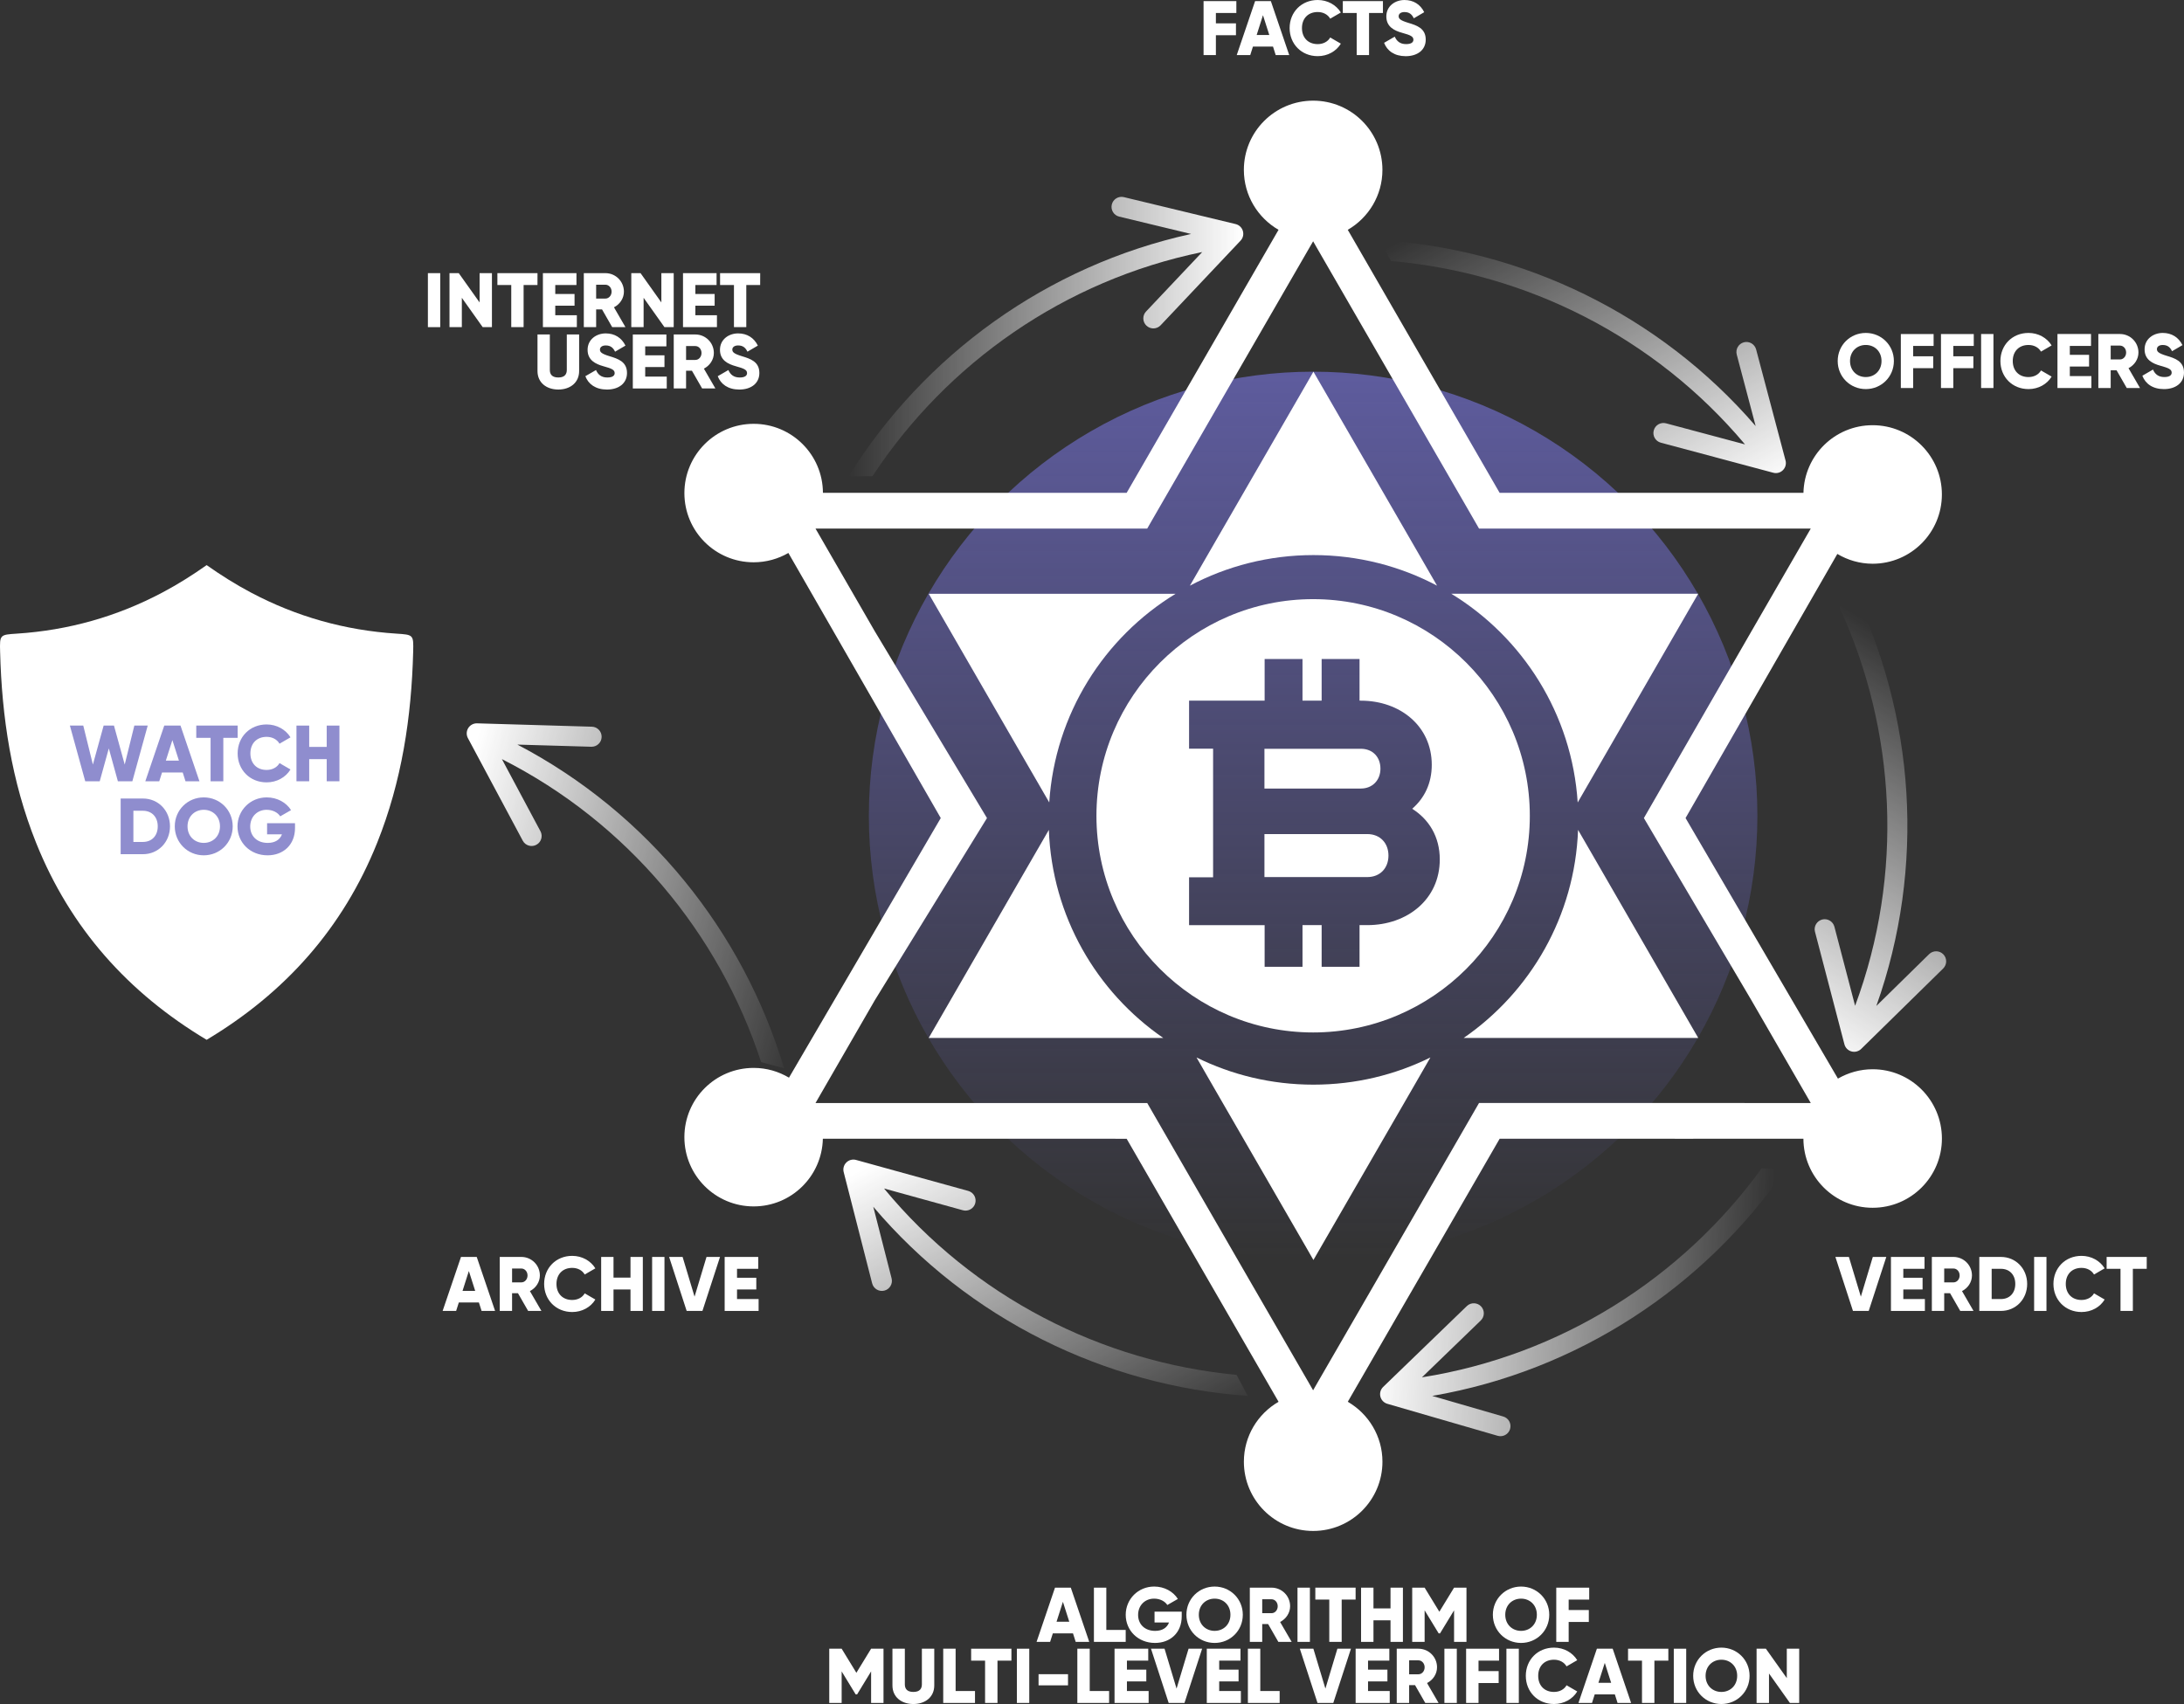 <?xml version="1.0" encoding="utf-8"?>
<!-- Generator: Adobe Illustrator 16.0.0, SVG Export Plug-In . SVG Version: 6.00 Build 0)  -->
<!DOCTYPE svg PUBLIC "-//W3C//DTD SVG 1.1//EN" "http://www.w3.org/Graphics/SVG/1.1/DTD/svg11.dtd">
<svg version="1.1" id="Layer_1" xmlns="http://www.w3.org/2000/svg" xmlns:xlink="http://www.w3.org/1999/xlink" x="0px" y="0px"
	 width="230px" height="179.494px" viewBox="0.351 304.128 230 179.494" enable-background="new 0.351 304.128 230 179.494"
	 xml:space="preserve">
<rect x="0.351" y="304.128" width="230" height="179.494" fill="#333333" stroke="none"/>
<g>
	<g>
		<g>
			
				<linearGradient id="SVGID_1_" gradientUnits="userSpaceOnUse" x1="-5160.942" y1="1971.899" x2="-5067.371" y2="1971.899" gradientTransform="matrix(-4.371139e-008 -1 1 -4.371139e-008 -1833.26 -4724.092)">
				<stop  offset="0" style="stop-color:#706DCB;stop-opacity:0"/>
				<stop  offset="1" style="stop-color:#706DCB;stop-opacity:0.7"/>
			</linearGradient>
			<circle fill="url(#SVGID_1_)" cx="138.638" cy="390.065" r="46.786"/>
			<g>
				<g>
					<path fill="#FFFFFF" d="M197.561,416.758c-1.331,0-2.581,0.367-3.654,0.987l-16.048-27.447l15.985-27.821
						c1.088,0.65,2.357,1.028,3.715,1.033c4.032-0.005,7.295-3.271,7.295-7.299c0-4.033-3.265-7.294-7.295-7.294
						c-3.971,0-7.193,3.172-7.284,7.122h-31.996l-9.82-17.006l-6.173-10.698c2.179-1.259,3.65-3.612,3.65-6.313
						c0-4.029-3.269-7.291-7.296-7.291c-4.029,0-7.296,3.263-7.296,7.291c0,2.701,1.473,5.054,3.652,6.313l-6.176,10.698
						L119,356.041H87.015c-0.017-4.017-3.277-7.269-7.295-7.269c-4.031,0-7.292,3.267-7.295,7.294c0,4.033,3.263,7.291,7.295,7.291
						c1.328,0,2.582-0.36,3.657-0.983l16.046,27.925l-15.983,27.346c-1.093-0.651-2.36-1.028-3.72-1.028
						c-4.032,0-7.296,3.263-7.296,7.293c0,4.032,3.265,7.296,7.296,7.296c3.97,0,7.197-3.175,7.287-7.129h12.35l19.643,0.004
						l9.821,17.01l6.177,10.695c-2.182,1.261-3.653,3.615-3.653,6.313c0,4.029,3.267,7.293,7.296,7.293
						c4.028,0,7.297-3.266,7.297-7.293c0-2.698-1.474-5.051-3.651-6.313l6.17-10.695l9.825-17.014l19.64,0.004l12.348-0.004
						c0.013,4.017,3.271,7.273,7.291,7.273c4.032,0,7.295-3.265,7.295-7.293C204.855,420.025,201.591,416.758,197.561,416.758z
						 M156.109,420.314l-1.085,1.881l-9.821,17.014l-6.182,10.694l-0.385,0.674l-0.385-0.674l-6.182-10.694l-9.818-17.013
						l-1.083-1.88H86.234l0.457-0.795l5.781-10.021l11.819-19.2l-11.817-19.68l-5.844-10.126l-0.399-0.69h34.936l1.083-1.882
						l9.819-17.008l6.181-10.698l0.389-0.672l0.384,0.672l6.178,10.698l9.825,17.008l1.083,1.882h34.936l-0.461,0.798l-5.783,10.017
						l-11.33,19.681l11.33,19.201l5.848,10.125l0.396,0.689L156.109,420.314L156.109,420.314z"/>
					<path fill="#FFFFFF" d="M126.357,415.516l1.875,3.254l9.823,17.01l0.614,1.071l0.619-1.071l9.825-17.01l1.876-3.254
						c-3.715,1.835-7.894,2.865-12.318,2.865C134.252,418.382,130.071,417.352,126.357,415.516z"/>
					<path fill="#FFFFFF" d="M110.807,391.545l-2.216,3.834l-9.817,17.008l-0.619,1.071h1.235h19.642h3.818
						C115.826,408.614,111.143,400.637,110.807,391.545z"/>
					<path fill="#FFFFFF" d="M99.392,366.673h-1.234l0.618,1.069l9.816,17.01l2.257,3.901c0.605-9.315,5.776-17.383,13.308-21.98
						h-5.122H99.392L99.392,366.673z"/>
					<path fill="#FFFFFF" d="M168.754,395.379l-2.216-3.836c-0.336,9.092-5.025,17.069-12.042,21.915h3.817h19.644h1.236
						l-0.621-1.073L168.754,395.379z"/>
					<path fill="#FFFFFF" d="M139.289,344.351l-0.619-1.071l-0.615,1.071l-9.822,17.009l-2.573,4.459
						c3.884-2.055,8.313-3.221,13.011-3.221c4.706,0,9.131,1.167,13.018,3.221l-2.574-4.459L139.289,344.351z"/>
					<path fill="#FFFFFF" d="M166.5,388.657l2.255-3.903l9.815-17.012l0.62-1.069h-1.235h-19.644h-5.12
						C160.717,371.272,165.896,379.341,166.5,388.657z"/>
				</g>
				<g>
					<g>
						<path fill="#FFFFFF" d="M145.727,385.093c0-1.214-0.808-2.092-2.063-2.092h-10.153v4.188h10.153
							C144.882,387.19,145.727,386.313,145.727,385.093z"/>
						<path fill="#FFFFFF" d="M144.343,391.986h-10.832v4.529h10.832c1.352,0,2.229-0.948,2.229-2.264
							C146.572,392.935,145.694,391.986,144.343,391.986z"/>
						<path fill="#FFFFFF" d="M138.64,367.239c-12.583,0-22.821,10.238-22.821,22.822s10.236,22.821,22.821,22.821
							c12.582,0,22.819-10.237,22.819-22.821C161.458,377.479,151.223,367.239,138.64,367.239z M144.343,401.577h-0.817v4.392
							h-3.991v-4.392h-2.016v4.392h-3.988v-4.388h-7.957v-5.043h2.53V382.99h-2.53v-5.043v-0.014h7.957v-4.387h3.988v4.387h2.016
							v-4.387h3.991v4.387h0.139c4.123,0,7.467,2.67,7.467,6.759c0,1.957-0.777,3.512-2.061,4.628
							c1.759,1.114,2.905,2.936,2.905,5.335C151.978,398.846,148.565,401.577,144.343,401.577z"/>
					</g>
				</g>
			</g>
			
				<linearGradient id="SVGID_2_" gradientUnits="userSpaceOnUse" x1="89.72" y1="1892.157" x2="131.283" y2="1892.157" gradientTransform="matrix(1 0 0 1 0 -1552.576)">
				<stop  offset="0" style="stop-color:#FFFFFF;stop-opacity:0"/>
				<stop  offset="1" style="stop-color:#FFFFFF"/>
			</linearGradient>
			<path fill="url(#SVGID_2_)" d="M131.239,328.456c-0.106-0.362-0.398-0.639-0.765-0.726l-11.764-2.837
				c-0.567-0.138-1.139,0.211-1.274,0.778c-0.137,0.568,0.214,1.139,0.778,1.274l7.573,1.827
				c-15.17,3.329-28.091,12.73-36.068,25.523h2.508c7.856-11.947,20.261-20.648,34.731-23.617l-5.915,6.262
				c-0.4,0.423-0.382,1.093,0.043,1.492c0.204,0.192,0.465,0.289,0.725,0.289c0.282,0,0.563-0.112,0.769-0.332l8.413-8.909
				C131.254,329.207,131.346,328.818,131.239,328.456z"/>
			
				<linearGradient id="SVGID_3_" gradientUnits="userSpaceOnUse" x1="1085.767" y1="-1819.766" x2="1127.329" y2="-1819.766" gradientTransform="matrix(0.475 0.88 -0.88 0.475 -1958.544 232.568)">
				<stop  offset="0" style="stop-color:#FFFFFF;stop-opacity:0"/>
				<stop  offset="1" style="stop-color:#FFFFFF"/>
			</linearGradient>
			<path fill="url(#SVGID_3_)" d="M188.114,353.652c0.267-0.268,0.373-0.653,0.274-1.02l-3.097-11.696
				c-0.151-0.565-0.727-0.9-1.29-0.752c-0.564,0.152-0.9,0.729-0.751,1.293l1.992,7.529c-10.143-11.761-24.555-18.655-39.603-19.591
				l1.193,2.207c14.243,1.229,27.795,8.004,37.291,19.319l-8.321-2.223c-0.563-0.149-1.144,0.185-1.291,0.748
				c-0.075,0.271-0.033,0.547,0.09,0.776c0.134,0.247,0.361,0.439,0.656,0.518l11.842,3.166
				C187.459,354.023,187.849,353.919,188.114,353.652z"/>
			
				<linearGradient id="SVGID_4_" gradientUnits="userSpaceOnUse" x1="-1591.85" y1="-4335.37" x2="-1550.288" y2="-4335.37" gradientTransform="matrix(-0.53 0.848 -0.848 -0.53 -4312.853 -571.873)">
				<stop  offset="0" style="stop-color:#FFFFFF;stop-opacity:0"/>
				<stop  offset="1" style="stop-color:#FFFFFF"/>
			</linearGradient>
			<path fill="url(#SVGID_4_)" d="M195.331,414.882c0.362,0.101,0.752,0,1.022-0.263l8.638-8.475
				c0.413-0.41,0.421-1.079,0.011-1.495c-0.407-0.416-1.075-0.422-1.493-0.015l-5.559,5.457c5.21-14.632,4.079-30.571-2.549-44.112
				l-1.327,2.13c5.97,12.99,6.783,28.119,1.641,41.965l-2.18-8.331c-0.151-0.564-0.725-0.901-1.292-0.755
				c-0.271,0.072-0.487,0.243-0.628,0.463c-0.148,0.239-0.205,0.535-0.125,0.826l3.1,11.855
				C194.685,414.496,194.968,414.782,195.331,414.882z"/>
			
				<linearGradient id="SVGID_5_" gradientUnits="userSpaceOnUse" x1="-5246.239" y1="-3043.019" x2="-5204.679" y2="-3043.019" gradientTransform="matrix(-0.999 -0.046 0.046 -0.999 -4914.469 -2837.185)">
				<stop  offset="0" style="stop-color:#FFFFFF;stop-opacity:0"/>
				<stop  offset="1" style="stop-color:#FFFFFF"/>
			</linearGradient>
			<path fill="url(#SVGID_5_)" d="M145.721,451.238c0.091,0.365,0.371,0.654,0.73,0.76l11.62,3.37
				c0.562,0.162,1.147-0.157,1.31-0.719c0.163-0.561-0.156-1.147-0.719-1.311l-7.482-2.17c15.307-2.634,28.64-11.435,37.195-23.852
				l-2.506-0.113c-8.394,11.572-21.18,19.7-35.771,22.008l6.194-5.988c0.419-0.403,0.432-1.072,0.025-1.494
				c-0.196-0.202-0.453-0.308-0.711-0.318c-0.282-0.016-0.564,0.083-0.784,0.297l-8.812,8.516
				C145.741,450.486,145.631,450.871,145.721,451.238z"/>
			
				<linearGradient id="SVGID_6_" gradientUnits="userSpaceOnUse" x1="-5991.361" y1="483.061" x2="-5949.8" y2="483.061" gradientTransform="matrix(-0.468 -0.884 0.884 -0.468 -3112.689 -4610.39)">
				<stop  offset="0" style="stop-color:#FFFFFF;stop-opacity:0"/>
				<stop  offset="1" style="stop-color:#FFFFFF"/>
			</linearGradient>
			<path fill="url(#SVGID_6_)" d="M89.484,426.575c-0.269,0.263-0.378,0.651-0.283,1.017l2.998,11.722
				c0.145,0.564,0.721,0.906,1.286,0.762c0.566-0.145,0.906-0.721,0.762-1.288l-1.929-7.544
				c10.04,11.847,24.399,18.862,39.437,19.924l-1.175-2.216c-14.232-1.353-27.728-8.237-37.128-19.634l8.303,2.294
				c0.563,0.154,1.145-0.175,1.3-0.736c0.074-0.271,0.037-0.547-0.083-0.776c-0.131-0.249-0.36-0.444-0.654-0.526l-11.811-3.262
				C90.144,426.211,89.753,426.311,89.484,426.575z"/>
			
				<linearGradient id="SVGID_7_" gradientUnits="userSpaceOnUse" x1="-5846.123" y1="1148.728" x2="-5804.557" y2="1148.728" gradientTransform="matrix(-0.965 -0.263 -0.263 0.965 -5251.71 -2242.204)">
				<stop  offset="0" style="stop-color:#FFFFFF;stop-opacity:0"/>
				<stop  offset="1" style="stop-color:#FFFFFF"/>
			</linearGradient>
			<path fill="url(#SVGID_7_)" d="M49.661,380.821c0.198-0.318,0.554-0.511,0.93-0.5l12.095,0.354
				c0.58,0.017,1.041,0.504,1.024,1.088c-0.017,0.584-0.504,1.043-1.088,1.024l-7.785-0.227
				c13.757,7.198,23.753,19.665,28.093,34.104l-2.422-0.659c-4.439-13.589-14.122-25.245-27.301-31.914l4.06,7.597
				c0.277,0.516,0.082,1.155-0.435,1.429c-0.246,0.132-0.521,0.156-0.774,0.088c-0.273-0.074-0.514-0.254-0.654-0.521l-5.778-10.806
				C49.449,381.544,49.462,381.142,49.661,380.821z"/>
		</g>
		<g>
			<path fill="#FFFFFF" d="M128.398,305.493v1.097h2.114v1.251h-2.114v2.088H127.1v-5.687h3.453v1.252L128.398,305.493
				L128.398,305.493z"/>
			<path fill="#FFFFFF" d="M134.413,309.034h-2.112l-0.285,0.895h-1.422l1.934-5.687h1.658l1.934,5.687h-1.424L134.413,309.034z
				 M134.023,307.817l-0.667-2.088l-0.664,2.088H134.023z"/>
			<path fill="#FFFFFF" d="M136.163,307.085c0-1.674,1.242-2.957,2.959-2.957c1.028,0,1.939,0.512,2.436,1.316l-1.121,0.651
				c-0.254-0.439-0.739-0.7-1.316-0.7c-1.01,0-1.659,0.675-1.659,1.69s0.65,1.69,1.659,1.69c0.577,0,1.07-0.26,1.316-0.698
				l1.121,0.649c-0.486,0.805-1.396,1.317-2.436,1.317C137.405,310.043,136.163,308.758,136.163,307.085z"/>
			<path fill="#FFFFFF" d="M145.989,305.493h-1.462v4.436h-1.301v-4.436h-1.462v-1.251h4.226L145.989,305.493L145.989,305.493z"/>
			<path fill="#FFFFFF" d="M146.112,308.638l1.122-0.651c0.204,0.47,0.554,0.787,1.194,0.787c0.618,0,0.771-0.243,0.771-0.463
				c0-0.349-0.323-0.487-1.177-0.723c-0.847-0.235-1.675-0.642-1.675-1.729c0-1.096,0.926-1.73,1.909-1.73
				c0.935,0,1.667,0.445,2.081,1.283l-1.096,0.644c-0.195-0.408-0.464-0.658-0.985-0.658c-0.406,0-0.61,0.202-0.61,0.432
				c0,0.26,0.14,0.438,1.024,0.706c0.86,0.26,1.827,0.562,1.827,1.763c0,1.096-0.878,1.747-2.112,1.747
				C147.192,310.043,146.43,309.475,146.112,308.638z"/>
		</g>
		<g>
			<path fill="#FFFFFF" d="M193.882,342.155c0-1.675,1.324-2.957,2.957-2.957c1.634,0,2.959,1.284,2.959,2.957
				c0,1.674-1.324,2.958-2.959,2.958C195.206,345.113,193.882,343.828,193.882,342.155z M198.496,342.155
				c0-1.015-0.731-1.69-1.659-1.69c-0.925,0-1.657,0.674-1.657,1.69c0,1.016,0.732,1.69,1.657,1.69
				C197.765,343.845,198.496,343.17,198.496,342.155z"/>
			<path fill="#FFFFFF" d="M201.829,340.564v1.094h2.113v1.253h-2.113v2.089h-1.298v-5.688h3.451v1.252H201.829L201.829,340.564z"/>
			<path fill="#FFFFFF" d="M206.057,340.564v1.094h2.113v1.253h-2.113v2.089h-1.299v-5.688h3.453v1.252H206.057L206.057,340.564z"/>
			<path fill="#FFFFFF" d="M210.284,339.312v5.688h-1.3v-5.688H210.284z"/>
			<path fill="#FFFFFF" d="M211.017,342.155c0-1.675,1.244-2.957,2.958-2.957c1.032,0,1.941,0.511,2.436,1.315l-1.121,0.652
				c-0.252-0.44-0.739-0.699-1.316-0.699c-1.006,0-1.657,0.674-1.657,1.69s0.651,1.69,1.657,1.69c0.577,0,1.073-0.26,1.316-0.697
				l1.121,0.648c-0.486,0.804-1.396,1.316-2.436,1.316C212.26,345.113,211.017,343.828,211.017,342.155z"/>
			<path fill="#FFFFFF" d="M220.599,343.747v1.252h-3.574v-5.688h3.534v1.252h-2.232v0.942h2.028v1.234h-2.028v1.007H220.599
				L220.599,343.747z"/>
			<path fill="#FFFFFF" d="M223.249,343.13h-0.619v1.869h-1.299v-5.688h2.274c1.082,0,1.949,0.868,1.949,1.949
				c0,0.698-0.42,1.332-1.047,1.65l1.21,2.088h-1.396L223.249,343.13z M222.631,341.991h0.976c0.357,0,0.65-0.316,0.65-0.73
				c0-0.413-0.292-0.729-0.65-0.729h-0.976V341.991z"/>
			<path fill="#FFFFFF" d="M225.965,343.706l1.121-0.65c0.205,0.472,0.555,0.788,1.196,0.788c0.616,0,0.771-0.245,0.771-0.464
				c0-0.35-0.325-0.487-1.177-0.724c-0.848-0.235-1.675-0.641-1.675-1.729c0-1.096,0.925-1.729,1.909-1.729
				c0.934,0,1.664,0.447,2.08,1.284l-1.097,0.641c-0.195-0.405-0.462-0.656-0.983-0.656c-0.406,0-0.611,0.202-0.611,0.432
				c0,0.258,0.141,0.438,1.023,0.707c0.862,0.258,1.828,0.559,1.828,1.761c0,1.097-0.879,1.747-2.112,1.747
				C227.046,345.113,226.281,344.543,225.965,343.706z"/>
		</g>
		<g>
			<path fill="#FFFFFF" d="M193.639,436.529h1.421l1.26,4.183l1.258-4.183h1.422l-1.853,5.687h-1.658L193.639,436.529z"/>
			<path fill="#FFFFFF" d="M203.064,440.964v1.252h-3.575v-5.687h3.535v1.25h-2.233v0.942h2.029v1.234h-2.029v1.009L203.064,440.964
				L203.064,440.964z"/>
			<path fill="#FFFFFF" d="M205.714,440.348h-0.616v1.867h-1.301v-5.687h2.275c1.08,0,1.949,0.87,1.949,1.948
				c0,0.699-0.422,1.332-1.048,1.649l1.212,2.09h-1.398L205.714,440.348z M205.098,439.208h0.975c0.358,0,0.651-0.315,0.651-0.73
				c0-0.413-0.291-0.73-0.651-0.73h-0.975V439.208z"/>
			<path fill="#FFFFFF" d="M213.835,439.372c0,1.608-1.194,2.843-2.764,2.843h-2.275v-5.687h2.275
				C212.641,436.529,213.835,437.764,213.835,439.372z M212.583,439.372c0-0.976-0.617-1.593-1.511-1.593h-0.976v3.186h0.976
				C211.966,440.964,212.583,440.348,212.583,439.372z"/>
			<path fill="#FFFFFF" d="M215.867,436.529v5.687h-1.299v-5.687H215.867z"/>
			<path fill="#FFFFFF" d="M216.601,439.372c0-1.674,1.242-2.957,2.957-2.957c1.033,0,1.942,0.512,2.437,1.315l-1.12,0.65
				c-0.252-0.439-0.74-0.699-1.318-0.699c-1.007,0-1.656,0.676-1.656,1.692c0,1.014,0.649,1.688,1.656,1.688
				c0.578,0,1.074-0.259,1.318-0.697l1.12,0.65c-0.485,0.805-1.396,1.316-2.437,1.316
				C217.843,442.329,216.601,441.046,216.601,439.372z"/>
			<path fill="#FFFFFF" d="M226.425,437.78h-1.46v4.437h-1.3v-4.437h-1.462v-1.251h4.224L226.425,437.78L226.425,437.78z"/>
		</g>
		<g>
			<path fill="#FFFFFF" d="M46.713,332.9v5.688h-1.3V332.9H46.713z"/>
			<path fill="#FFFFFF" d="M52.157,332.9v5.688h-0.974l-2.195-3.089v3.089h-1.3V332.9h0.975l2.195,3.086V332.9H52.157z"/>
			<path fill="#FFFFFF" d="M56.953,334.15h-1.46v4.438h-1.301v-4.438h-1.46v-1.25h4.224L56.953,334.15L56.953,334.15z"/>
			<path fill="#FFFFFF" d="M61.1,337.334v1.253h-3.575V332.9h3.534v1.251h-2.232v0.942h2.03v1.235h-2.03v1.007L61.1,337.334
				L61.1,337.334z"/>
			<path fill="#FFFFFF" d="M63.751,336.718h-0.619v1.869h-1.299V332.9h2.274c1.082,0,1.95,0.868,1.95,1.949
				c0,0.698-0.422,1.333-1.049,1.649l1.21,2.089h-1.396L63.751,336.718z M63.132,335.579h0.975c0.358,0,0.652-0.318,0.652-0.73
				c0-0.413-0.291-0.731-0.652-0.731h-0.975V335.579z"/>
			<path fill="#FFFFFF" d="M71.3,332.9v5.688h-0.975l-2.194-3.089v3.089h-1.298V332.9h0.975L70,335.986V332.9H71.3z"/>
			<path fill="#FFFFFF" d="M75.853,337.334v1.253h-3.574V332.9h3.535v1.251h-2.233v0.942h2.031v1.235h-2.031v1.007L75.853,337.334
				L75.853,337.334z"/>
			<path fill="#FFFFFF" d="M80.405,334.15h-1.461v4.438h-1.3v-4.438h-1.461v-1.25h4.225L80.405,334.15L80.405,334.15z"/>
			<path fill="#FFFFFF" d="M56.955,343.212v-3.852h1.3v3.735c0,0.432,0.204,0.796,0.895,0.796c0.688,0,0.892-0.364,0.892-0.796
				v-3.735h1.299v3.852c0,1.219-0.942,1.948-2.194,1.948C57.898,345.16,56.955,344.431,56.955,343.212z"/>
			<path fill="#FFFFFF" d="M61.995,343.756l1.122-0.65c0.203,0.471,0.552,0.786,1.193,0.786c0.619,0,0.773-0.243,0.773-0.463
				c0-0.35-0.324-0.486-1.178-0.722c-0.845-0.234-1.674-0.643-1.674-1.73c0-1.097,0.926-1.73,1.91-1.73
				c0.935,0,1.664,0.449,2.079,1.285l-1.095,0.642c-0.195-0.406-0.463-0.658-0.984-0.658c-0.407,0-0.609,0.202-0.609,0.431
				c0,0.26,0.138,0.438,1.023,0.706c0.86,0.261,1.826,0.562,1.826,1.763c0,1.096-0.876,1.746-2.112,1.746
				C63.076,345.16,62.313,344.592,61.995,343.756z"/>
			<path fill="#FFFFFF" d="M70.568,343.796v1.252h-3.574v-5.686h3.535v1.251h-2.231v0.942h2.029v1.235h-2.029v1.007h2.271V343.796z"
				/>
			<path fill="#FFFFFF" d="M73.22,343.18h-0.618v1.866h-1.298v-5.686h2.273c1.082,0,1.951,0.87,1.951,1.949
				c0,0.699-0.422,1.333-1.05,1.649l1.211,2.087h-1.397L73.22,343.18z M72.603,342.042h0.975c0.358,0,0.65-0.318,0.65-0.732
				c0-0.413-0.291-0.73-0.65-0.73h-0.975V342.042z"/>
			<path fill="#FFFFFF" d="M75.937,343.756l1.122-0.65c0.202,0.471,0.552,0.786,1.192,0.786c0.619,0,0.773-0.243,0.773-0.463
				c0-0.35-0.325-0.486-1.178-0.722c-0.845-0.234-1.674-0.643-1.674-1.73c0-1.097,0.926-1.73,1.91-1.73
				c0.934,0,1.665,0.449,2.079,1.285l-1.095,0.642c-0.196-0.406-0.463-0.658-0.984-0.658c-0.407,0-0.609,0.202-0.609,0.431
				c0,0.26,0.138,0.438,1.022,0.706c0.86,0.261,1.826,0.562,1.826,1.763c0,1.096-0.876,1.746-2.112,1.746
				C77.018,345.16,76.253,344.592,75.937,343.756z"/>
		</g>
		<g>
			<path fill="#FFFFFF" d="M50.784,441.323h-2.112l-0.285,0.892h-1.422l1.934-5.687h1.657l1.933,5.687h-1.421L50.784,441.323z
				 M50.394,440.104l-0.667-2.09l-0.666,2.09H50.394z"/>
			<path fill="#FFFFFF" d="M54.898,440.348h-0.62v1.867H52.98v-5.687h2.274c1.081,0,1.951,0.87,1.951,1.948
				c0,0.699-0.422,1.332-1.05,1.649l1.213,2.09h-1.399L54.898,440.348z M54.279,439.208h0.975c0.358,0,0.652-0.315,0.652-0.73
				c0-0.413-0.292-0.73-0.652-0.73h-0.975V439.208z"/>
			<path fill="#FFFFFF" d="M57.655,439.372c0-1.674,1.242-2.957,2.957-2.957c1.032,0,1.941,0.512,2.437,1.315l-1.122,0.65
				c-0.251-0.439-0.738-0.699-1.316-0.699c-1.007,0-1.657,0.676-1.657,1.692c0,1.014,0.649,1.688,1.657,1.688
				c0.579,0,1.073-0.259,1.316-0.697l1.122,0.65c-0.487,0.805-1.396,1.316-2.437,1.316
				C58.896,442.329,57.655,441.046,57.655,439.372z"/>
			<path fill="#FFFFFF" d="M68.048,436.529v5.687h-1.299v-2.26h-1.788v2.26h-1.3v-5.687h1.3v2.177h1.788v-2.177H68.048z"/>
			<path fill="#FFFFFF" d="M70.327,436.529v5.687h-1.3v-5.687H70.327z"/>
			<path fill="#FFFFFF" d="M70.816,436.529h1.421l1.259,4.183l1.259-4.183h1.422l-1.852,5.687h-1.66L70.816,436.529z"/>
			<path fill="#FFFFFF" d="M80.241,440.964v1.252h-3.575v-5.687h3.535v1.25h-2.234v0.942h2.03v1.234h-2.03v1.009L80.241,440.964
				L80.241,440.964z"/>
		</g>
		<g>
			<path fill="#FFFFFF" d="M113.349,476.178h-2.122l-0.286,0.897h-1.427l1.941-5.711h1.664l1.942,5.711h-1.427L113.349,476.178z
				 M112.957,474.952l-0.669-2.096l-0.669,2.096H112.957z"/>
			<path fill="#FFFFFF" d="M118.9,475.819v1.257h-3.347v-5.711h1.306v4.454H118.9z"/>
			<path fill="#FFFFFF" d="M124.8,474.382c0,1.747-1.216,2.806-2.814,2.806c-1.794,0-3.084-1.322-3.084-2.961
				c0-1.657,1.314-2.979,2.995-2.979c1.092,0,2.016,0.538,2.496,1.306l-1.11,0.637c-0.236-0.376-0.75-0.67-1.394-0.67
				c-0.963,0-1.682,0.71-1.682,1.714c0,0.972,0.686,1.682,1.794,1.682c0.759,0,1.257-0.335,1.461-0.883h-1.525v-1.141h2.863V474.382
				z"/>
			<path fill="#FFFFFF" d="M125.294,474.219c0-1.681,1.33-2.97,2.97-2.97c1.639,0,2.969,1.29,2.969,2.97
				c0,1.681-1.33,2.969-2.969,2.969C126.624,477.188,125.294,475.9,125.294,474.219z M129.929,474.219
				c0-1.021-0.734-1.697-1.664-1.697s-1.664,0.677-1.664,1.697c0,1.019,0.734,1.697,1.664,1.697S129.929,475.239,129.929,474.219z"
				/>
			<path fill="#FFFFFF" d="M133.898,475.198h-0.621v1.877h-1.306v-5.711h2.285c1.086,0,1.96,0.872,1.96,1.956
				c0,0.702-0.426,1.339-1.055,1.658l1.217,2.097h-1.403L133.898,475.198z M133.277,474.055h0.979c0.359,0,0.653-0.317,0.653-0.734
				c0-0.414-0.293-0.733-0.653-0.733h-0.979V474.055z"/>
			<path fill="#FFFFFF" d="M138.299,471.365v5.711h-1.307v-5.711H138.299z"/>
			<path fill="#FFFFFF" d="M143.113,472.62h-1.468v4.455h-1.306v-4.455h-1.469v-1.256h4.242V472.62L143.113,472.62z"/>
			<path fill="#FFFFFF" d="M148.094,471.365v5.711h-1.306v-2.27h-1.795v2.27h-1.306v-5.711h1.306v2.186h1.795v-2.186H148.094z"/>
			<path fill="#FFFFFF" d="M154.787,477.075h-1.306v-3.321l-1.477,2.424h-0.146l-1.478-2.424v3.321h-1.307v-5.711h1.307l1.551,2.536
				l1.55-2.536h1.306V477.075z"/>
			<path fill="#FFFFFF" d="M157.566,474.219c0-1.681,1.329-2.97,2.97-2.97c1.64,0,2.969,1.29,2.969,2.97
				c0,1.681-1.329,2.969-2.969,2.969C158.896,477.188,157.566,475.9,157.566,474.219z M162.2,474.219
				c0-1.021-0.734-1.697-1.663-1.697c-0.931,0-1.665,0.677-1.665,1.697c0,1.019,0.734,1.697,1.665,1.697
				C161.466,475.916,162.2,475.239,162.2,474.219z"/>
			<path fill="#FFFFFF" d="M165.55,472.62v1.101h2.121v1.257h-2.121v2.097h-1.307v-5.711h3.469v1.256L165.55,472.62L165.55,472.62z"
				/>
			<path fill="#FFFFFF" d="M93.394,483.508h-1.306v-3.321l-1.476,2.423h-0.147l-1.478-2.423v3.321h-1.306v-5.712h1.306l1.55,2.536
				l1.551-2.536h1.306V483.508z"/>
			<path fill="#FFFFFF" d="M94.335,481.663v-3.867h1.306v3.753c0,0.433,0.204,0.8,0.897,0.8c0.692,0,0.897-0.367,0.897-0.8v-3.753
				h1.305v3.867c0,1.224-0.946,1.959-2.202,1.959C95.282,483.622,94.335,482.887,94.335,481.663z"/>
			<path fill="#FFFFFF" d="M103.029,482.25v1.258h-3.346v-5.712h1.306v4.454H103.029z"/>
			<path fill="#FFFFFF" d="M106.865,479.053h-1.468v4.455h-1.306v-4.455h-1.468v-1.257h4.242V479.053L106.865,479.053z"/>
			<path fill="#FFFFFF" d="M108.744,477.796v5.712h-1.305v-5.712H108.744z"/>
			<path fill="#FFFFFF" d="M109.724,480.48h3.101v1.175h-3.101V480.48z"/>
			<path fill="#FFFFFF" d="M117.152,482.25v1.258h-3.345v-5.712h1.305v4.454H117.152z"/>
			<path fill="#FFFFFF" d="M121.315,482.25v1.258h-3.59v-5.712h3.549v1.257h-2.244v0.946h2.041v1.24h-2.041v1.012L121.315,482.25
				L121.315,482.25z"/>
			<path fill="#FFFFFF" d="M121.563,477.796h1.428l1.265,4.202l1.265-4.202h1.428l-1.859,5.712h-1.665L121.563,477.796z"/>
			<path fill="#FFFFFF" d="M131.03,482.25v1.258h-3.59v-5.712h3.549v1.257h-2.243v0.946h2.04v1.24h-2.04v1.012L131.03,482.25
				L131.03,482.25z"/>
			<path fill="#FFFFFF" d="M135.113,482.25v1.258h-3.345v-5.712h1.306v4.454H135.113z"/>
			<path fill="#FFFFFF" d="M137.238,477.796h1.427l1.266,4.202l1.263-4.202h1.429l-1.86,5.712h-1.663L137.238,477.796z"/>
			<path fill="#FFFFFF" d="M146.705,482.25v1.258h-3.59v-5.712h3.549v1.257h-2.243v0.946h2.041v1.24h-2.041v1.012L146.705,482.25
				L146.705,482.25z"/>
			<path fill="#FFFFFF" d="M149.369,481.63h-0.619v1.878h-1.307v-5.712h2.285c1.086,0,1.959,0.873,1.959,1.957
				c0,0.703-0.424,1.339-1.053,1.658l1.215,2.097h-1.402L149.369,481.63z M148.749,480.489h0.979c0.358,0,0.653-0.318,0.653-0.735
				c0-0.414-0.294-0.733-0.653-0.733h-0.979V480.489z"/>
			<path fill="#FFFFFF" d="M153.769,477.796v5.712h-1.306v-5.712H153.769z"/>
			<path fill="#FFFFFF" d="M156.056,479.053v1.101h2.121v1.257h-2.121v2.097h-1.306v-5.712h3.467v1.256h-2.161V479.053z"/>
			<path fill="#FFFFFF" d="M160.3,477.796v5.712h-1.306v-5.712H160.3z"/>
			<path fill="#FFFFFF" d="M161.036,480.651c0-1.68,1.247-2.969,2.969-2.969c1.037,0,1.95,0.515,2.447,1.322l-1.124,0.653
				c-0.254-0.44-0.743-0.702-1.323-0.702c-1.012,0-1.664,0.678-1.664,1.697c0,1.019,0.652,1.697,1.664,1.697
				c0.58,0,1.076-0.262,1.323-0.702l1.124,0.652c-0.487,0.809-1.403,1.322-2.447,1.322
				C162.283,483.621,161.036,482.332,161.036,480.651z"/>
			<path fill="#FFFFFF" d="M170.414,482.61h-2.123l-0.284,0.898h-1.428l1.942-5.712h1.664l1.941,5.712h-1.428L170.414,482.61z
				 M170.022,481.385l-0.669-2.096l-0.669,2.096H170.022z"/>
			<path fill="#FFFFFF" d="M176.047,479.053h-1.469v4.455h-1.306v-4.455h-1.469v-1.257h4.243V479.053L176.047,479.053z"/>
			<path fill="#FFFFFF" d="M177.927,477.796v5.712h-1.307v-5.712H177.927z"/>
			<path fill="#FFFFFF" d="M178.662,480.651c0-1.68,1.329-2.969,2.97-2.969c1.64,0,2.969,1.29,2.969,2.969
				c0,1.682-1.329,2.971-2.969,2.971S178.662,482.332,178.662,480.651z M183.296,480.651c0-1.02-0.733-1.696-1.663-1.696
				s-1.664,0.678-1.664,1.696c0,1.02,0.734,1.698,1.664,1.698S183.296,481.671,183.296,480.651z"/>
			<path fill="#FFFFFF" d="M189.827,477.796v5.712h-0.979l-2.202-3.101v3.101h-1.307v-5.712h0.979l2.203,3.1v-3.1H189.827z"/>
		</g>
	</g>
	<g>
		<path fill-rule="evenodd" clip-rule="evenodd" fill="#FFFFFF" d="M43.863,372.77c-0.177,6.913-1.203,13.667-3.791,20.132
			c-3.599,8.99-9.699,15.812-17.96,20.755c-8.261-4.943-14.36-11.765-17.961-20.755c-2.588-6.465-3.612-13.219-3.788-20.132
			c-0.047-1.781-0.03-1.782,1.767-1.898c5.419-0.353,10.533-1.79,15.333-4.336c1.614-0.857,3.158-1.829,4.65-2.882
			c1.494,1.053,3.033,2.024,4.65,2.882c4.798,2.546,9.912,3.983,15.331,4.336C43.89,370.988,43.907,370.989,43.863,372.77z"/>
		<g>
			<path fill="#8F8DCE" d="M7.711,380.558H9.12l1.013,4.105l1.132-4.105h1.088l1.132,4.105l1.013-4.105h1.409l-1.618,5.865h-1.524
				l-0.955-3.461l-0.957,3.461H9.328L7.711,380.558z"/>
			<path fill="#8F8DCE" d="M19.594,385.501h-2.178l-0.294,0.922h-1.467l1.994-5.865h1.711l1.994,5.865h-1.467L19.594,385.501z
				 M19.192,384.245l-0.687-2.155l-0.688,2.155H19.192z"/>
			<path fill="#8F8DCE" d="M25.378,381.847h-1.509v4.576h-1.341v-4.576h-1.508v-1.289h4.358V381.847z"/>
			<path fill="#8F8DCE" d="M25.378,383.49c0-1.727,1.282-3.051,3.05-3.051c1.065,0,2.004,0.527,2.515,1.357l-1.156,0.671
				c-0.26-0.453-0.763-0.722-1.358-0.722c-1.038,0-1.708,0.696-1.708,1.744c0,1.047,0.67,1.742,1.708,1.742
				c0.595,0,1.107-0.269,1.358-0.721l1.156,0.671c-0.503,0.829-1.442,1.358-2.515,1.358C26.66,386.541,25.378,385.215,25.378,383.49
				z"/>
			<path fill="#8F8DCE" d="M36.097,380.558v5.865h-1.34v-2.33h-1.844v2.33h-1.341v-5.865h1.341v2.246h1.844v-2.246H36.097z"/>
			<path fill="#8F8DCE" d="M18.253,391.172c0,1.66-1.231,2.934-2.849,2.934h-2.346v-5.865h2.346
				C17.022,388.24,18.253,389.514,18.253,391.172z M16.964,391.172c0-1.004-0.637-1.642-1.56-1.642h-1.005v3.284h1.005
				C16.327,392.815,16.964,392.179,16.964,391.172z"/>
			<path fill="#8F8DCE" d="M18.757,391.172c0-1.726,1.366-3.05,3.05-3.05c1.686,0,3.051,1.324,3.051,3.05
				c0,1.727-1.366,3.052-3.051,3.052C20.124,394.224,18.757,392.899,18.757,391.172z M23.518,391.172
				c0-1.047-0.754-1.743-1.71-1.743c-0.955,0-1.708,0.696-1.708,1.743c0,1.048,0.753,1.743,1.708,1.743
				C22.764,392.915,23.518,392.22,23.518,391.172z"/>
			<path fill="#8F8DCE" d="M31.42,391.34c0,1.794-1.248,2.884-2.891,2.884c-1.844,0-3.167-1.358-3.167-3.042
				c0-1.702,1.349-3.06,3.075-3.06c1.125,0,2.07,0.553,2.564,1.342l-1.139,0.653c-0.244-0.385-0.771-0.688-1.434-0.688
				c-0.988,0-1.726,0.73-1.726,1.761c0,0.997,0.703,1.726,1.843,1.726c0.779,0,1.291-0.344,1.5-0.904h-1.567v-1.173h2.941V391.34z"
				/>
		</g>
	</g>
</g>
</svg>
